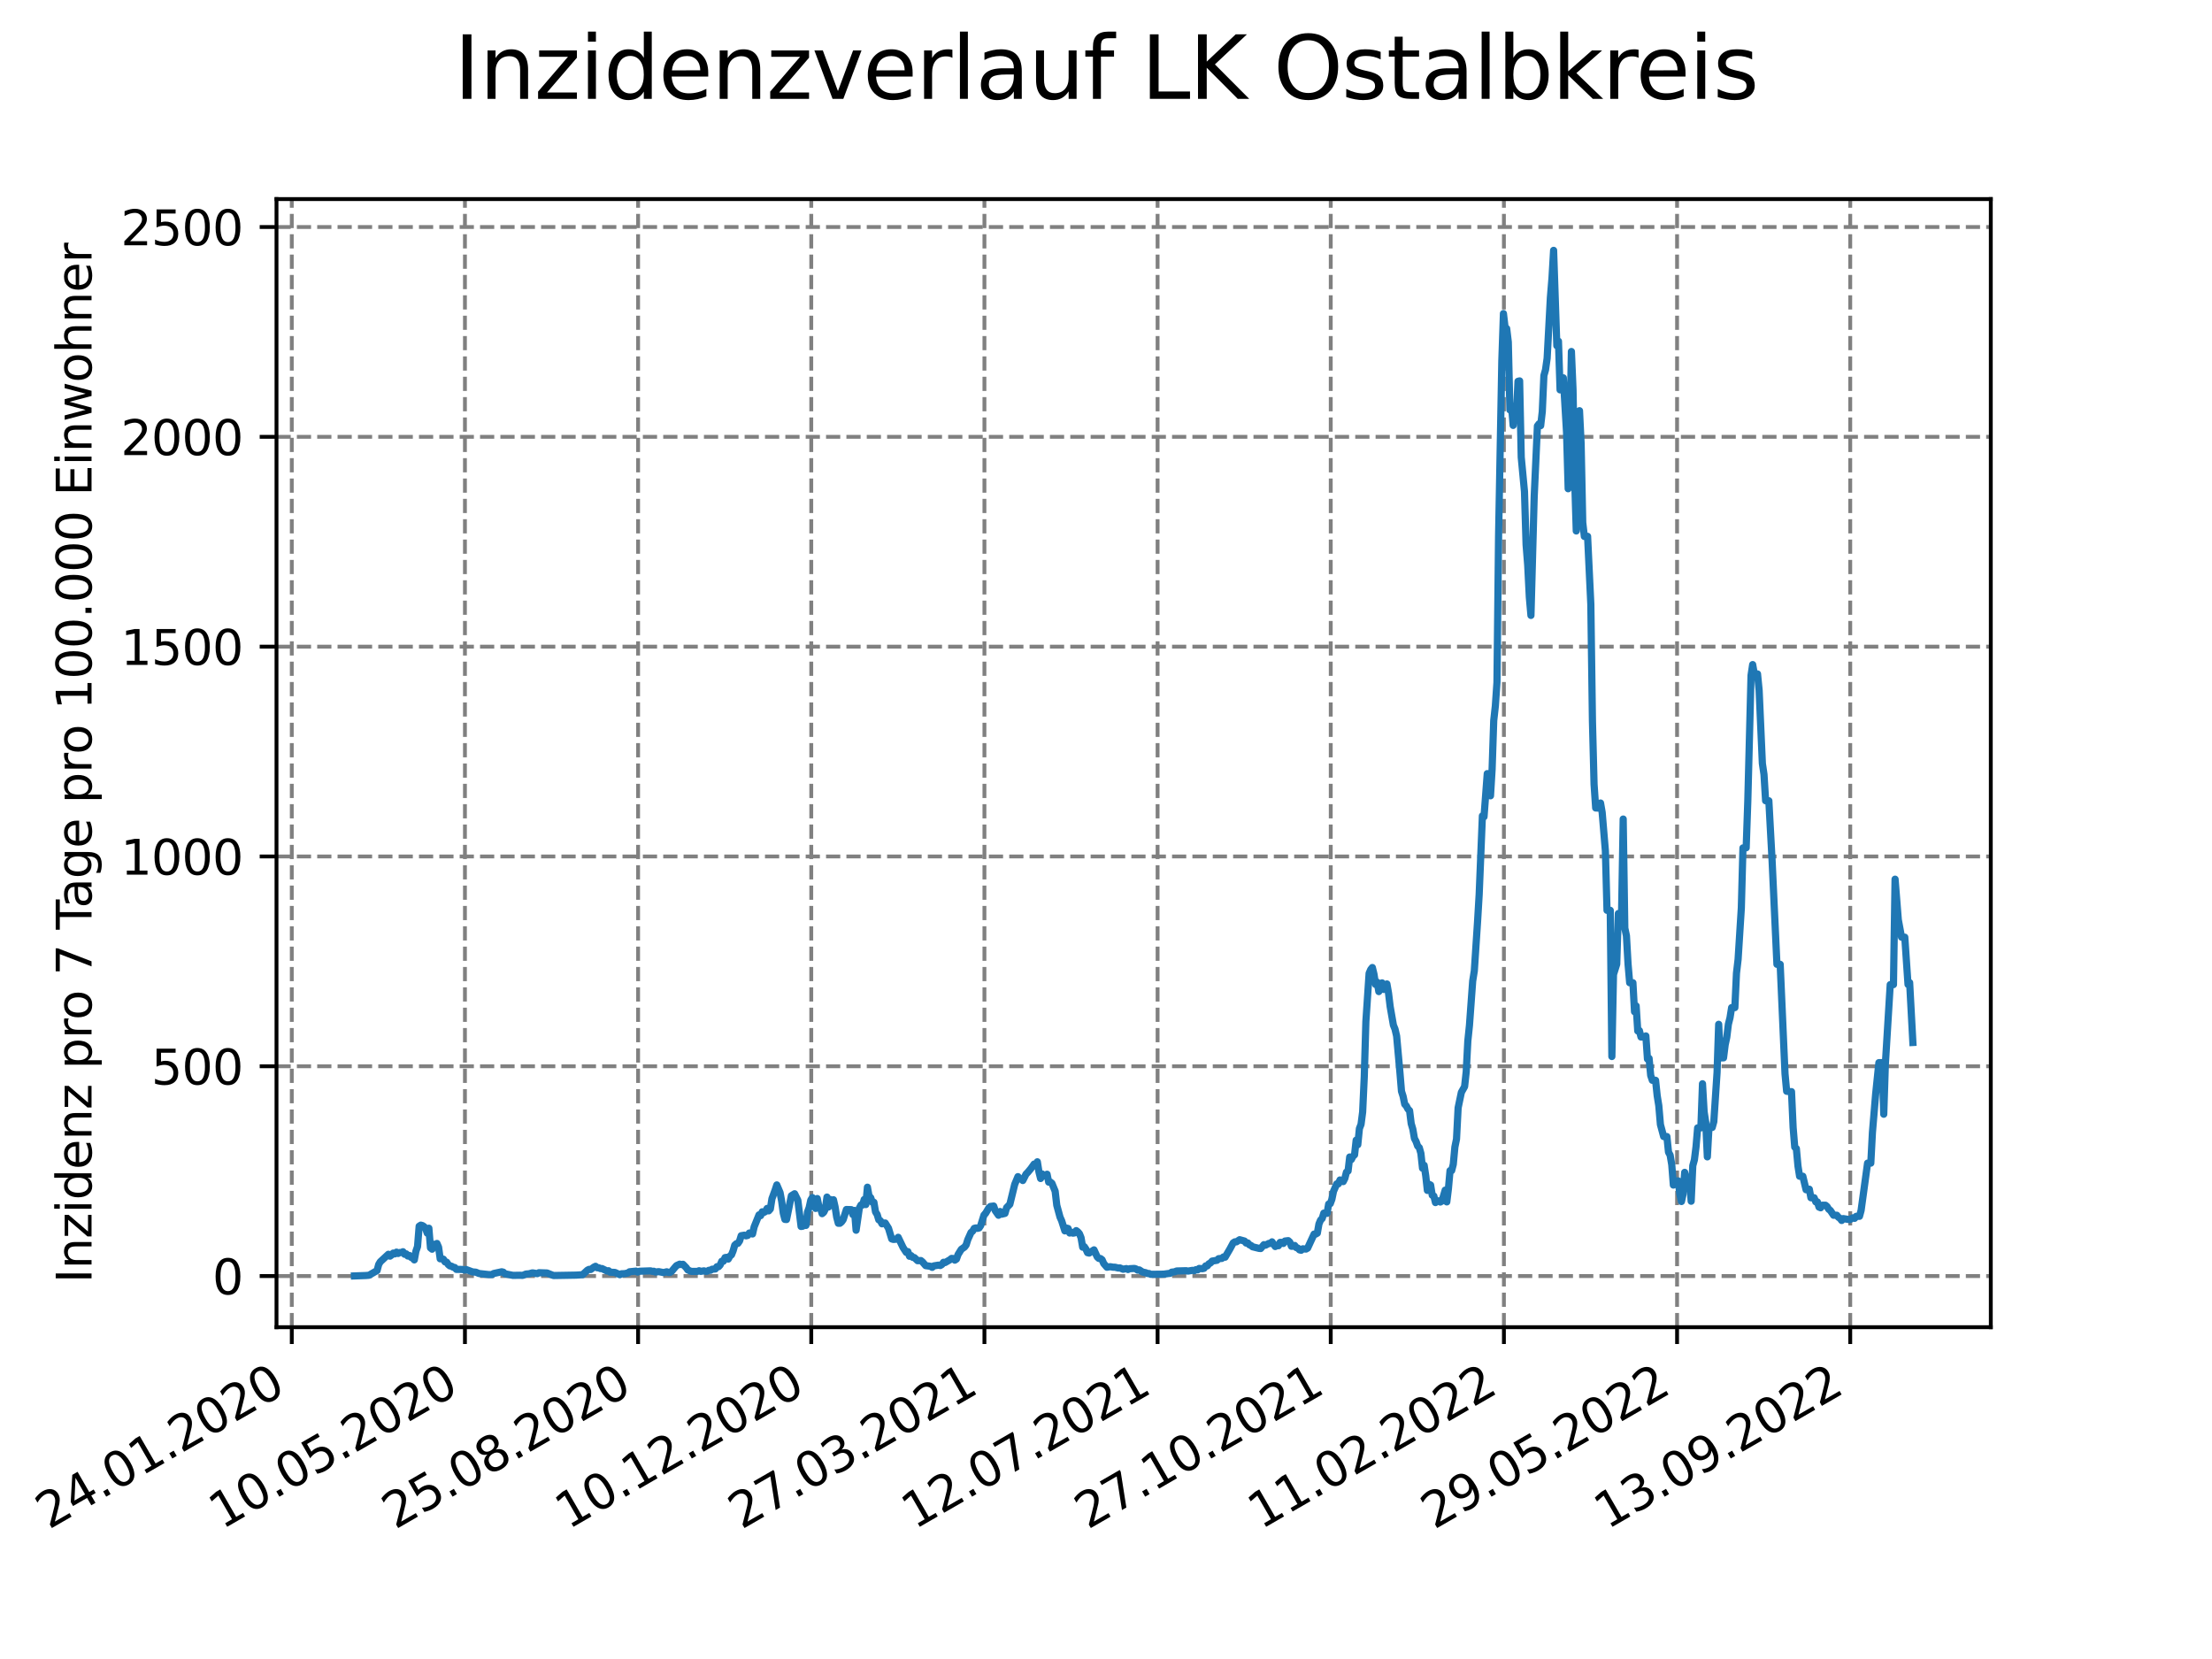 <?xml version="1.0" encoding="utf-8" standalone="no"?>
<!DOCTYPE svg PUBLIC "-//W3C//DTD SVG 1.1//EN"
  "http://www.w3.org/Graphics/SVG/1.1/DTD/svg11.dtd">
<svg xmlns:xlink="http://www.w3.org/1999/xlink" width="460.8pt" height="345.6pt" viewBox="0 0 460.8 345.6" xmlns="http://www.w3.org/2000/svg" version="1.1">
 <defs>
  <style type="text/css">*{stroke-linejoin: round; stroke-linecap: butt}</style>
 </defs>
 <g id="figure_1">
  <g id="patch_1">
   <path d="M 0 345.6 
L 460.8 345.6 
L 460.8 0 
L 0 0 
z
" style="fill: #ffffff"/>
  </g>
  <g id="axes_1">
   <g id="patch_2">
    <path d="M 57.6 276.48 
L 414.72 276.48 
L 414.72 41.472 
L 57.6 41.472 
z
" style="fill: #ffffff"/>
   </g>
   <g id="matplotlib.axis_1">
    <g id="xtick_1">
     <g id="line2d_1">
      <path d="M 60.783 276.48 
L 60.783 41.472 
" clip-path="url(#p1f003b665e)" style="fill: none; stroke-dasharray: 2.96,1.28; stroke-dashoffset: 0; stroke: #808080; stroke-width: 0.8"/>
     </g>
     <g id="line2d_2">
      <defs>
       <path id="ma55dc10234" d="M 0 0 
L 0 3.5 
" style="stroke: #000000; stroke-width: 0.8"/>
      </defs>
      <g>
       <use xlink:href="#ma55dc10234" x="60.783" y="276.48" style="stroke: #000000; stroke-width: 0.8"/>
      </g>
     </g>
     <g id="text_1">
      <!-- 24.01.2020 -->
      <g transform="translate(10.158 318.689) rotate(-30) scale(0.1 -0.1)">
       <defs>
        <path id="DejaVuSans-32" d="M 1228 531 
L 3431 531 
L 3431 0 
L 469 0 
L 469 531 
Q 828 903 1448 1529 
Q 2069 2156 2228 2338 
Q 2531 2678 2651 2914 
Q 2772 3150 2772 3378 
Q 2772 3750 2511 3984 
Q 2250 4219 1831 4219 
Q 1534 4219 1204 4116 
Q 875 4013 500 3803 
L 500 4441 
Q 881 4594 1212 4672 
Q 1544 4750 1819 4750 
Q 2544 4750 2975 4387 
Q 3406 4025 3406 3419 
Q 3406 3131 3298 2873 
Q 3191 2616 2906 2266 
Q 2828 2175 2409 1742 
Q 1991 1309 1228 531 
z
" transform="scale(0.016)"/>
        <path id="DejaVuSans-34" d="M 2419 4116 
L 825 1625 
L 2419 1625 
L 2419 4116 
z
M 2253 4666 
L 3047 4666 
L 3047 1625 
L 3713 1625 
L 3713 1100 
L 3047 1100 
L 3047 0 
L 2419 0 
L 2419 1100 
L 313 1100 
L 313 1709 
L 2253 4666 
z
" transform="scale(0.016)"/>
        <path id="DejaVuSans-2e" d="M 684 794 
L 1344 794 
L 1344 0 
L 684 0 
L 684 794 
z
" transform="scale(0.016)"/>
        <path id="DejaVuSans-30" d="M 2034 4250 
Q 1547 4250 1301 3770 
Q 1056 3291 1056 2328 
Q 1056 1369 1301 889 
Q 1547 409 2034 409 
Q 2525 409 2770 889 
Q 3016 1369 3016 2328 
Q 3016 3291 2770 3770 
Q 2525 4250 2034 4250 
z
M 2034 4750 
Q 2819 4750 3233 4129 
Q 3647 3509 3647 2328 
Q 3647 1150 3233 529 
Q 2819 -91 2034 -91 
Q 1250 -91 836 529 
Q 422 1150 422 2328 
Q 422 3509 836 4129 
Q 1250 4750 2034 4750 
z
" transform="scale(0.016)"/>
        <path id="DejaVuSans-31" d="M 794 531 
L 1825 531 
L 1825 4091 
L 703 3866 
L 703 4441 
L 1819 4666 
L 2450 4666 
L 2450 531 
L 3481 531 
L 3481 0 
L 794 0 
L 794 531 
z
" transform="scale(0.016)"/>
       </defs>
       <use xlink:href="#DejaVuSans-32"/>
       <use xlink:href="#DejaVuSans-34" x="63.623"/>
       <use xlink:href="#DejaVuSans-2e" x="127.246"/>
       <use xlink:href="#DejaVuSans-30" x="159.033"/>
       <use xlink:href="#DejaVuSans-31" x="222.656"/>
       <use xlink:href="#DejaVuSans-2e" x="286.279"/>
       <use xlink:href="#DejaVuSans-32" x="318.066"/>
       <use xlink:href="#DejaVuSans-30" x="381.689"/>
       <use xlink:href="#DejaVuSans-32" x="445.312"/>
       <use xlink:href="#DejaVuSans-30" x="508.936"/>
      </g>
     </g>
    </g>
    <g id="xtick_2">
     <g id="line2d_3">
      <path d="M 96.856 276.48 
L 96.856 41.472 
" clip-path="url(#p1f003b665e)" style="fill: none; stroke-dasharray: 2.96,1.28; stroke-dashoffset: 0; stroke: #808080; stroke-width: 0.8"/>
     </g>
     <g id="line2d_4">
      <g>
       <use xlink:href="#ma55dc10234" x="96.856" y="276.48" style="stroke: #000000; stroke-width: 0.8"/>
      </g>
     </g>
     <g id="text_2">
      <!-- 10.05.2020 -->
      <g transform="translate(46.231 318.689) rotate(-30) scale(0.1 -0.1)">
       <defs>
        <path id="DejaVuSans-35" d="M 691 4666 
L 3169 4666 
L 3169 4134 
L 1269 4134 
L 1269 2991 
Q 1406 3038 1543 3061 
Q 1681 3084 1819 3084 
Q 2600 3084 3056 2656 
Q 3513 2228 3513 1497 
Q 3513 744 3044 326 
Q 2575 -91 1722 -91 
Q 1428 -91 1123 -41 
Q 819 9 494 109 
L 494 744 
Q 775 591 1075 516 
Q 1375 441 1709 441 
Q 2250 441 2565 725 
Q 2881 1009 2881 1497 
Q 2881 1984 2565 2268 
Q 2250 2553 1709 2553 
Q 1456 2553 1204 2497 
Q 953 2441 691 2322 
L 691 4666 
z
" transform="scale(0.016)"/>
       </defs>
       <use xlink:href="#DejaVuSans-31"/>
       <use xlink:href="#DejaVuSans-30" x="63.623"/>
       <use xlink:href="#DejaVuSans-2e" x="127.246"/>
       <use xlink:href="#DejaVuSans-30" x="159.033"/>
       <use xlink:href="#DejaVuSans-35" x="222.656"/>
       <use xlink:href="#DejaVuSans-2e" x="286.279"/>
       <use xlink:href="#DejaVuSans-32" x="318.066"/>
       <use xlink:href="#DejaVuSans-30" x="381.689"/>
       <use xlink:href="#DejaVuSans-32" x="445.312"/>
       <use xlink:href="#DejaVuSans-30" x="508.936"/>
      </g>
     </g>
    </g>
    <g id="xtick_3">
     <g id="line2d_5">
      <path d="M 132.929 276.48 
L 132.929 41.472 
" clip-path="url(#p1f003b665e)" style="fill: none; stroke-dasharray: 2.96,1.28; stroke-dashoffset: 0; stroke: #808080; stroke-width: 0.8"/>
     </g>
     <g id="line2d_6">
      <g>
       <use xlink:href="#ma55dc10234" x="132.929" y="276.48" style="stroke: #000000; stroke-width: 0.8"/>
      </g>
     </g>
     <g id="text_3">
      <!-- 25.08.2020 -->
      <g transform="translate(82.303 318.689) rotate(-30) scale(0.1 -0.1)">
       <defs>
        <path id="DejaVuSans-38" d="M 2034 2216 
Q 1584 2216 1326 1975 
Q 1069 1734 1069 1313 
Q 1069 891 1326 650 
Q 1584 409 2034 409 
Q 2484 409 2743 651 
Q 3003 894 3003 1313 
Q 3003 1734 2745 1975 
Q 2488 2216 2034 2216 
z
M 1403 2484 
Q 997 2584 770 2862 
Q 544 3141 544 3541 
Q 544 4100 942 4425 
Q 1341 4750 2034 4750 
Q 2731 4750 3128 4425 
Q 3525 4100 3525 3541 
Q 3525 3141 3298 2862 
Q 3072 2584 2669 2484 
Q 3125 2378 3379 2068 
Q 3634 1759 3634 1313 
Q 3634 634 3220 271 
Q 2806 -91 2034 -91 
Q 1263 -91 848 271 
Q 434 634 434 1313 
Q 434 1759 690 2068 
Q 947 2378 1403 2484 
z
M 1172 3481 
Q 1172 3119 1398 2916 
Q 1625 2713 2034 2713 
Q 2441 2713 2670 2916 
Q 2900 3119 2900 3481 
Q 2900 3844 2670 4047 
Q 2441 4250 2034 4250 
Q 1625 4250 1398 4047 
Q 1172 3844 1172 3481 
z
" transform="scale(0.016)"/>
       </defs>
       <use xlink:href="#DejaVuSans-32"/>
       <use xlink:href="#DejaVuSans-35" x="63.623"/>
       <use xlink:href="#DejaVuSans-2e" x="127.246"/>
       <use xlink:href="#DejaVuSans-30" x="159.033"/>
       <use xlink:href="#DejaVuSans-38" x="222.656"/>
       <use xlink:href="#DejaVuSans-2e" x="286.279"/>
       <use xlink:href="#DejaVuSans-32" x="318.066"/>
       <use xlink:href="#DejaVuSans-30" x="381.689"/>
       <use xlink:href="#DejaVuSans-32" x="445.312"/>
       <use xlink:href="#DejaVuSans-30" x="508.936"/>
      </g>
     </g>
    </g>
    <g id="xtick_4">
     <g id="line2d_7">
      <path d="M 169.001 276.48 
L 169.001 41.472 
" clip-path="url(#p1f003b665e)" style="fill: none; stroke-dasharray: 2.96,1.28; stroke-dashoffset: 0; stroke: #808080; stroke-width: 0.8"/>
     </g>
     <g id="line2d_8">
      <g>
       <use xlink:href="#ma55dc10234" x="169.001" y="276.48" style="stroke: #000000; stroke-width: 0.8"/>
      </g>
     </g>
     <g id="text_4">
      <!-- 10.12.2020 -->
      <g transform="translate(118.376 318.689) rotate(-30) scale(0.1 -0.1)">
       <use xlink:href="#DejaVuSans-31"/>
       <use xlink:href="#DejaVuSans-30" x="63.623"/>
       <use xlink:href="#DejaVuSans-2e" x="127.246"/>
       <use xlink:href="#DejaVuSans-31" x="159.033"/>
       <use xlink:href="#DejaVuSans-32" x="222.656"/>
       <use xlink:href="#DejaVuSans-2e" x="286.279"/>
       <use xlink:href="#DejaVuSans-32" x="318.066"/>
       <use xlink:href="#DejaVuSans-30" x="381.689"/>
       <use xlink:href="#DejaVuSans-32" x="445.312"/>
       <use xlink:href="#DejaVuSans-30" x="508.936"/>
      </g>
     </g>
    </g>
    <g id="xtick_5">
     <g id="line2d_9">
      <path d="M 205.074 276.48 
L 205.074 41.472 
" clip-path="url(#p1f003b665e)" style="fill: none; stroke-dasharray: 2.96,1.28; stroke-dashoffset: 0; stroke: #808080; stroke-width: 0.8"/>
     </g>
     <g id="line2d_10">
      <g>
       <use xlink:href="#ma55dc10234" x="205.074" y="276.48" style="stroke: #000000; stroke-width: 0.8"/>
      </g>
     </g>
     <g id="text_5">
      <!-- 27.03.2021 -->
      <g transform="translate(154.449 318.689) rotate(-30) scale(0.1 -0.1)">
       <defs>
        <path id="DejaVuSans-37" d="M 525 4666 
L 3525 4666 
L 3525 4397 
L 1831 0 
L 1172 0 
L 2766 4134 
L 525 4134 
L 525 4666 
z
" transform="scale(0.016)"/>
        <path id="DejaVuSans-33" d="M 2597 2516 
Q 3050 2419 3304 2112 
Q 3559 1806 3559 1356 
Q 3559 666 3084 287 
Q 2609 -91 1734 -91 
Q 1441 -91 1130 -33 
Q 819 25 488 141 
L 488 750 
Q 750 597 1062 519 
Q 1375 441 1716 441 
Q 2309 441 2620 675 
Q 2931 909 2931 1356 
Q 2931 1769 2642 2001 
Q 2353 2234 1838 2234 
L 1294 2234 
L 1294 2753 
L 1863 2753 
Q 2328 2753 2575 2939 
Q 2822 3125 2822 3475 
Q 2822 3834 2567 4026 
Q 2313 4219 1838 4219 
Q 1578 4219 1281 4162 
Q 984 4106 628 3988 
L 628 4550 
Q 988 4650 1302 4700 
Q 1616 4750 1894 4750 
Q 2613 4750 3031 4423 
Q 3450 4097 3450 3541 
Q 3450 3153 3228 2886 
Q 3006 2619 2597 2516 
z
" transform="scale(0.016)"/>
       </defs>
       <use xlink:href="#DejaVuSans-32"/>
       <use xlink:href="#DejaVuSans-37" x="63.623"/>
       <use xlink:href="#DejaVuSans-2e" x="127.246"/>
       <use xlink:href="#DejaVuSans-30" x="159.033"/>
       <use xlink:href="#DejaVuSans-33" x="222.656"/>
       <use xlink:href="#DejaVuSans-2e" x="286.279"/>
       <use xlink:href="#DejaVuSans-32" x="318.066"/>
       <use xlink:href="#DejaVuSans-30" x="381.689"/>
       <use xlink:href="#DejaVuSans-32" x="445.312"/>
       <use xlink:href="#DejaVuSans-31" x="508.936"/>
      </g>
     </g>
    </g>
    <g id="xtick_6">
     <g id="line2d_11">
      <path d="M 241.147 276.48 
L 241.147 41.472 
" clip-path="url(#p1f003b665e)" style="fill: none; stroke-dasharray: 2.96,1.28; stroke-dashoffset: 0; stroke: #808080; stroke-width: 0.8"/>
     </g>
     <g id="line2d_12">
      <g>
       <use xlink:href="#ma55dc10234" x="241.147" y="276.48" style="stroke: #000000; stroke-width: 0.8"/>
      </g>
     </g>
     <g id="text_6">
      <!-- 12.07.2021 -->
      <g transform="translate(190.521 318.689) rotate(-30) scale(0.1 -0.1)">
       <use xlink:href="#DejaVuSans-31"/>
       <use xlink:href="#DejaVuSans-32" x="63.623"/>
       <use xlink:href="#DejaVuSans-2e" x="127.246"/>
       <use xlink:href="#DejaVuSans-30" x="159.033"/>
       <use xlink:href="#DejaVuSans-37" x="222.656"/>
       <use xlink:href="#DejaVuSans-2e" x="286.279"/>
       <use xlink:href="#DejaVuSans-32" x="318.066"/>
       <use xlink:href="#DejaVuSans-30" x="381.689"/>
       <use xlink:href="#DejaVuSans-32" x="445.312"/>
       <use xlink:href="#DejaVuSans-31" x="508.936"/>
      </g>
     </g>
    </g>
    <g id="xtick_7">
     <g id="line2d_13">
      <path d="M 277.219 276.48 
L 277.219 41.472 
" clip-path="url(#p1f003b665e)" style="fill: none; stroke-dasharray: 2.96,1.28; stroke-dashoffset: 0; stroke: #808080; stroke-width: 0.8"/>
     </g>
     <g id="line2d_14">
      <g>
       <use xlink:href="#ma55dc10234" x="277.219" y="276.48" style="stroke: #000000; stroke-width: 0.8"/>
      </g>
     </g>
     <g id="text_7">
      <!-- 27.10.2021 -->
      <g transform="translate(226.594 318.689) rotate(-30) scale(0.1 -0.1)">
       <use xlink:href="#DejaVuSans-32"/>
       <use xlink:href="#DejaVuSans-37" x="63.623"/>
       <use xlink:href="#DejaVuSans-2e" x="127.246"/>
       <use xlink:href="#DejaVuSans-31" x="159.033"/>
       <use xlink:href="#DejaVuSans-30" x="222.656"/>
       <use xlink:href="#DejaVuSans-2e" x="286.279"/>
       <use xlink:href="#DejaVuSans-32" x="318.066"/>
       <use xlink:href="#DejaVuSans-30" x="381.689"/>
       <use xlink:href="#DejaVuSans-32" x="445.312"/>
       <use xlink:href="#DejaVuSans-31" x="508.936"/>
      </g>
     </g>
    </g>
    <g id="xtick_8">
     <g id="line2d_15">
      <path d="M 313.292 276.48 
L 313.292 41.472 
" clip-path="url(#p1f003b665e)" style="fill: none; stroke-dasharray: 2.96,1.28; stroke-dashoffset: 0; stroke: #808080; stroke-width: 0.8"/>
     </g>
     <g id="line2d_16">
      <g>
       <use xlink:href="#ma55dc10234" x="313.292" y="276.48" style="stroke: #000000; stroke-width: 0.8"/>
      </g>
     </g>
     <g id="text_8">
      <!-- 11.02.2022 -->
      <g transform="translate(262.667 318.689) rotate(-30) scale(0.1 -0.1)">
       <use xlink:href="#DejaVuSans-31"/>
       <use xlink:href="#DejaVuSans-31" x="63.623"/>
       <use xlink:href="#DejaVuSans-2e" x="127.246"/>
       <use xlink:href="#DejaVuSans-30" x="159.033"/>
       <use xlink:href="#DejaVuSans-32" x="222.656"/>
       <use xlink:href="#DejaVuSans-2e" x="286.279"/>
       <use xlink:href="#DejaVuSans-32" x="318.066"/>
       <use xlink:href="#DejaVuSans-30" x="381.689"/>
       <use xlink:href="#DejaVuSans-32" x="445.312"/>
       <use xlink:href="#DejaVuSans-32" x="508.936"/>
      </g>
     </g>
    </g>
    <g id="xtick_9">
     <g id="line2d_17">
      <path d="M 349.365 276.48 
L 349.365 41.472 
" clip-path="url(#p1f003b665e)" style="fill: none; stroke-dasharray: 2.96,1.28; stroke-dashoffset: 0; stroke: #808080; stroke-width: 0.8"/>
     </g>
     <g id="line2d_18">
      <g>
       <use xlink:href="#ma55dc10234" x="349.365" y="276.48" style="stroke: #000000; stroke-width: 0.8"/>
      </g>
     </g>
     <g id="text_9">
      <!-- 29.05.2022 -->
      <g transform="translate(298.74 318.689) rotate(-30) scale(0.1 -0.1)">
       <defs>
        <path id="DejaVuSans-39" d="M 703 97 
L 703 672 
Q 941 559 1184 500 
Q 1428 441 1663 441 
Q 2288 441 2617 861 
Q 2947 1281 2994 2138 
Q 2813 1869 2534 1725 
Q 2256 1581 1919 1581 
Q 1219 1581 811 2004 
Q 403 2428 403 3163 
Q 403 3881 828 4315 
Q 1253 4750 1959 4750 
Q 2769 4750 3195 4129 
Q 3622 3509 3622 2328 
Q 3622 1225 3098 567 
Q 2575 -91 1691 -91 
Q 1453 -91 1209 -44 
Q 966 3 703 97 
z
M 1959 2075 
Q 2384 2075 2632 2365 
Q 2881 2656 2881 3163 
Q 2881 3666 2632 3958 
Q 2384 4250 1959 4250 
Q 1534 4250 1286 3958 
Q 1038 3666 1038 3163 
Q 1038 2656 1286 2365 
Q 1534 2075 1959 2075 
z
" transform="scale(0.016)"/>
       </defs>
       <use xlink:href="#DejaVuSans-32"/>
       <use xlink:href="#DejaVuSans-39" x="63.623"/>
       <use xlink:href="#DejaVuSans-2e" x="127.246"/>
       <use xlink:href="#DejaVuSans-30" x="159.033"/>
       <use xlink:href="#DejaVuSans-35" x="222.656"/>
       <use xlink:href="#DejaVuSans-2e" x="286.279"/>
       <use xlink:href="#DejaVuSans-32" x="318.066"/>
       <use xlink:href="#DejaVuSans-30" x="381.689"/>
       <use xlink:href="#DejaVuSans-32" x="445.312"/>
       <use xlink:href="#DejaVuSans-32" x="508.936"/>
      </g>
     </g>
    </g>
    <g id="xtick_10">
     <g id="line2d_19">
      <path d="M 385.438 276.48 
L 385.438 41.472 
" clip-path="url(#p1f003b665e)" style="fill: none; stroke-dasharray: 2.96,1.28; stroke-dashoffset: 0; stroke: #808080; stroke-width: 0.8"/>
     </g>
     <g id="line2d_20">
      <g>
       <use xlink:href="#ma55dc10234" x="385.438" y="276.48" style="stroke: #000000; stroke-width: 0.8"/>
      </g>
     </g>
     <g id="text_10">
      <!-- 13.09.2022 -->
      <g transform="translate(334.812 318.689) rotate(-30) scale(0.1 -0.1)">
       <use xlink:href="#DejaVuSans-31"/>
       <use xlink:href="#DejaVuSans-33" x="63.623"/>
       <use xlink:href="#DejaVuSans-2e" x="127.246"/>
       <use xlink:href="#DejaVuSans-30" x="159.033"/>
       <use xlink:href="#DejaVuSans-39" x="222.656"/>
       <use xlink:href="#DejaVuSans-2e" x="286.279"/>
       <use xlink:href="#DejaVuSans-32" x="318.066"/>
       <use xlink:href="#DejaVuSans-30" x="381.689"/>
       <use xlink:href="#DejaVuSans-32" x="445.312"/>
       <use xlink:href="#DejaVuSans-32" x="508.936"/>
      </g>
     </g>
    </g>
   </g>
   <g id="matplotlib.axis_2">
    <g id="ytick_1">
     <g id="line2d_21">
      <path d="M 57.6 265.826 
L 414.72 265.826 
" clip-path="url(#p1f003b665e)" style="fill: none; stroke-dasharray: 2.96,1.28; stroke-dashoffset: 0; stroke: #808080; stroke-width: 0.8"/>
     </g>
     <g id="line2d_22">
      <defs>
       <path id="m9165adcf05" d="M 0 0 
L -3.5 0 
" style="stroke: #000000; stroke-width: 0.8"/>
      </defs>
      <g>
       <use xlink:href="#m9165adcf05" x="57.6" y="265.826" style="stroke: #000000; stroke-width: 0.8"/>
      </g>
     </g>
     <g id="text_11">
      <!-- 0 -->
      <g transform="translate(44.237 269.625) scale(0.1 -0.1)">
       <use xlink:href="#DejaVuSans-30"/>
      </g>
     </g>
    </g>
    <g id="ytick_2">
     <g id="line2d_23">
      <path d="M 57.6 222.119 
L 414.72 222.119 
" clip-path="url(#p1f003b665e)" style="fill: none; stroke-dasharray: 2.96,1.28; stroke-dashoffset: 0; stroke: #808080; stroke-width: 0.8"/>
     </g>
     <g id="line2d_24">
      <g>
       <use xlink:href="#m9165adcf05" x="57.6" y="222.119" style="stroke: #000000; stroke-width: 0.8"/>
      </g>
     </g>
     <g id="text_12">
      <!-- 500 -->
      <g transform="translate(31.512 225.918) scale(0.1 -0.1)">
       <use xlink:href="#DejaVuSans-35"/>
       <use xlink:href="#DejaVuSans-30" x="63.623"/>
       <use xlink:href="#DejaVuSans-30" x="127.246"/>
      </g>
     </g>
    </g>
    <g id="ytick_3">
     <g id="line2d_25">
      <path d="M 57.6 178.413 
L 414.72 178.413 
" clip-path="url(#p1f003b665e)" style="fill: none; stroke-dasharray: 2.96,1.28; stroke-dashoffset: 0; stroke: #808080; stroke-width: 0.8"/>
     </g>
     <g id="line2d_26">
      <g>
       <use xlink:href="#m9165adcf05" x="57.6" y="178.413" style="stroke: #000000; stroke-width: 0.8"/>
      </g>
     </g>
     <g id="text_13">
      <!-- 1000 -->
      <g transform="translate(25.15 182.212) scale(0.1 -0.1)">
       <use xlink:href="#DejaVuSans-31"/>
       <use xlink:href="#DejaVuSans-30" x="63.623"/>
       <use xlink:href="#DejaVuSans-30" x="127.246"/>
       <use xlink:href="#DejaVuSans-30" x="190.869"/>
      </g>
     </g>
    </g>
    <g id="ytick_4">
     <g id="line2d_27">
      <path d="M 57.6 134.706 
L 414.72 134.706 
" clip-path="url(#p1f003b665e)" style="fill: none; stroke-dasharray: 2.96,1.28; stroke-dashoffset: 0; stroke: #808080; stroke-width: 0.8"/>
     </g>
     <g id="line2d_28">
      <g>
       <use xlink:href="#m9165adcf05" x="57.6" y="134.706" style="stroke: #000000; stroke-width: 0.8"/>
      </g>
     </g>
     <g id="text_14">
      <!-- 1500 -->
      <g transform="translate(25.15 138.505) scale(0.1 -0.1)">
       <use xlink:href="#DejaVuSans-31"/>
       <use xlink:href="#DejaVuSans-35" x="63.623"/>
       <use xlink:href="#DejaVuSans-30" x="127.246"/>
       <use xlink:href="#DejaVuSans-30" x="190.869"/>
      </g>
     </g>
    </g>
    <g id="ytick_5">
     <g id="line2d_29">
      <path d="M 57.6 91 
L 414.72 91 
" clip-path="url(#p1f003b665e)" style="fill: none; stroke-dasharray: 2.96,1.28; stroke-dashoffset: 0; stroke: #808080; stroke-width: 0.8"/>
     </g>
     <g id="line2d_30">
      <g>
       <use xlink:href="#m9165adcf05" x="57.6" y="91" style="stroke: #000000; stroke-width: 0.8"/>
      </g>
     </g>
     <g id="text_15">
      <!-- 2000 -->
      <g transform="translate(25.15 94.799) scale(0.1 -0.1)">
       <use xlink:href="#DejaVuSans-32"/>
       <use xlink:href="#DejaVuSans-30" x="63.623"/>
       <use xlink:href="#DejaVuSans-30" x="127.246"/>
       <use xlink:href="#DejaVuSans-30" x="190.869"/>
      </g>
     </g>
    </g>
    <g id="ytick_6">
     <g id="line2d_31">
      <path d="M 57.6 47.293 
L 414.72 47.293 
" clip-path="url(#p1f003b665e)" style="fill: none; stroke-dasharray: 2.96,1.28; stroke-dashoffset: 0; stroke: #808080; stroke-width: 0.8"/>
     </g>
     <g id="line2d_32">
      <g>
       <use xlink:href="#m9165adcf05" x="57.6" y="47.293" style="stroke: #000000; stroke-width: 0.8"/>
      </g>
     </g>
     <g id="text_16">
      <!-- 2500 -->
      <g transform="translate(25.15 51.092) scale(0.1 -0.1)">
       <use xlink:href="#DejaVuSans-32"/>
       <use xlink:href="#DejaVuSans-35" x="63.623"/>
       <use xlink:href="#DejaVuSans-30" x="127.246"/>
       <use xlink:href="#DejaVuSans-30" x="190.869"/>
      </g>
     </g>
    </g>
    <g id="text_17">
     <!-- Inzidenz pro 7 Tage pro 100.000 Einwohner -->
     <g transform="translate(19.07 267.301) rotate(-90) scale(0.1 -0.1)">
      <defs>
       <path id="DejaVuSans-49" d="M 628 4666 
L 1259 4666 
L 1259 0 
L 628 0 
L 628 4666 
z
" transform="scale(0.016)"/>
       <path id="DejaVuSans-6e" d="M 3513 2113 
L 3513 0 
L 2938 0 
L 2938 2094 
Q 2938 2591 2744 2837 
Q 2550 3084 2163 3084 
Q 1697 3084 1428 2787 
Q 1159 2491 1159 1978 
L 1159 0 
L 581 0 
L 581 3500 
L 1159 3500 
L 1159 2956 
Q 1366 3272 1645 3428 
Q 1925 3584 2291 3584 
Q 2894 3584 3203 3211 
Q 3513 2838 3513 2113 
z
" transform="scale(0.016)"/>
       <path id="DejaVuSans-7a" d="M 353 3500 
L 3084 3500 
L 3084 2975 
L 922 459 
L 3084 459 
L 3084 0 
L 275 0 
L 275 525 
L 2438 3041 
L 353 3041 
L 353 3500 
z
" transform="scale(0.016)"/>
       <path id="DejaVuSans-69" d="M 603 3500 
L 1178 3500 
L 1178 0 
L 603 0 
L 603 3500 
z
M 603 4863 
L 1178 4863 
L 1178 4134 
L 603 4134 
L 603 4863 
z
" transform="scale(0.016)"/>
       <path id="DejaVuSans-64" d="M 2906 2969 
L 2906 4863 
L 3481 4863 
L 3481 0 
L 2906 0 
L 2906 525 
Q 2725 213 2448 61 
Q 2172 -91 1784 -91 
Q 1150 -91 751 415 
Q 353 922 353 1747 
Q 353 2572 751 3078 
Q 1150 3584 1784 3584 
Q 2172 3584 2448 3432 
Q 2725 3281 2906 2969 
z
M 947 1747 
Q 947 1113 1208 752 
Q 1469 391 1925 391 
Q 2381 391 2643 752 
Q 2906 1113 2906 1747 
Q 2906 2381 2643 2742 
Q 2381 3103 1925 3103 
Q 1469 3103 1208 2742 
Q 947 2381 947 1747 
z
" transform="scale(0.016)"/>
       <path id="DejaVuSans-65" d="M 3597 1894 
L 3597 1613 
L 953 1613 
Q 991 1019 1311 708 
Q 1631 397 2203 397 
Q 2534 397 2845 478 
Q 3156 559 3463 722 
L 3463 178 
Q 3153 47 2828 -22 
Q 2503 -91 2169 -91 
Q 1331 -91 842 396 
Q 353 884 353 1716 
Q 353 2575 817 3079 
Q 1281 3584 2069 3584 
Q 2775 3584 3186 3129 
Q 3597 2675 3597 1894 
z
M 3022 2063 
Q 3016 2534 2758 2815 
Q 2500 3097 2075 3097 
Q 1594 3097 1305 2825 
Q 1016 2553 972 2059 
L 3022 2063 
z
" transform="scale(0.016)"/>
       <path id="DejaVuSans-20" transform="scale(0.016)"/>
       <path id="DejaVuSans-70" d="M 1159 525 
L 1159 -1331 
L 581 -1331 
L 581 3500 
L 1159 3500 
L 1159 2969 
Q 1341 3281 1617 3432 
Q 1894 3584 2278 3584 
Q 2916 3584 3314 3078 
Q 3713 2572 3713 1747 
Q 3713 922 3314 415 
Q 2916 -91 2278 -91 
Q 1894 -91 1617 61 
Q 1341 213 1159 525 
z
M 3116 1747 
Q 3116 2381 2855 2742 
Q 2594 3103 2138 3103 
Q 1681 3103 1420 2742 
Q 1159 2381 1159 1747 
Q 1159 1113 1420 752 
Q 1681 391 2138 391 
Q 2594 391 2855 752 
Q 3116 1113 3116 1747 
z
" transform="scale(0.016)"/>
       <path id="DejaVuSans-72" d="M 2631 2963 
Q 2534 3019 2420 3045 
Q 2306 3072 2169 3072 
Q 1681 3072 1420 2755 
Q 1159 2438 1159 1844 
L 1159 0 
L 581 0 
L 581 3500 
L 1159 3500 
L 1159 2956 
Q 1341 3275 1631 3429 
Q 1922 3584 2338 3584 
Q 2397 3584 2469 3576 
Q 2541 3569 2628 3553 
L 2631 2963 
z
" transform="scale(0.016)"/>
       <path id="DejaVuSans-6f" d="M 1959 3097 
Q 1497 3097 1228 2736 
Q 959 2375 959 1747 
Q 959 1119 1226 758 
Q 1494 397 1959 397 
Q 2419 397 2687 759 
Q 2956 1122 2956 1747 
Q 2956 2369 2687 2733 
Q 2419 3097 1959 3097 
z
M 1959 3584 
Q 2709 3584 3137 3096 
Q 3566 2609 3566 1747 
Q 3566 888 3137 398 
Q 2709 -91 1959 -91 
Q 1206 -91 779 398 
Q 353 888 353 1747 
Q 353 2609 779 3096 
Q 1206 3584 1959 3584 
z
" transform="scale(0.016)"/>
       <path id="DejaVuSans-54" d="M -19 4666 
L 3928 4666 
L 3928 4134 
L 2272 4134 
L 2272 0 
L 1638 0 
L 1638 4134 
L -19 4134 
L -19 4666 
z
" transform="scale(0.016)"/>
       <path id="DejaVuSans-61" d="M 2194 1759 
Q 1497 1759 1228 1600 
Q 959 1441 959 1056 
Q 959 750 1161 570 
Q 1363 391 1709 391 
Q 2188 391 2477 730 
Q 2766 1069 2766 1631 
L 2766 1759 
L 2194 1759 
z
M 3341 1997 
L 3341 0 
L 2766 0 
L 2766 531 
Q 2569 213 2275 61 
Q 1981 -91 1556 -91 
Q 1019 -91 701 211 
Q 384 513 384 1019 
Q 384 1609 779 1909 
Q 1175 2209 1959 2209 
L 2766 2209 
L 2766 2266 
Q 2766 2663 2505 2880 
Q 2244 3097 1772 3097 
Q 1472 3097 1187 3025 
Q 903 2953 641 2809 
L 641 3341 
Q 956 3463 1253 3523 
Q 1550 3584 1831 3584 
Q 2591 3584 2966 3190 
Q 3341 2797 3341 1997 
z
" transform="scale(0.016)"/>
       <path id="DejaVuSans-67" d="M 2906 1791 
Q 2906 2416 2648 2759 
Q 2391 3103 1925 3103 
Q 1463 3103 1205 2759 
Q 947 2416 947 1791 
Q 947 1169 1205 825 
Q 1463 481 1925 481 
Q 2391 481 2648 825 
Q 2906 1169 2906 1791 
z
M 3481 434 
Q 3481 -459 3084 -895 
Q 2688 -1331 1869 -1331 
Q 1566 -1331 1297 -1286 
Q 1028 -1241 775 -1147 
L 775 -588 
Q 1028 -725 1275 -790 
Q 1522 -856 1778 -856 
Q 2344 -856 2625 -561 
Q 2906 -266 2906 331 
L 2906 616 
Q 2728 306 2450 153 
Q 2172 0 1784 0 
Q 1141 0 747 490 
Q 353 981 353 1791 
Q 353 2603 747 3093 
Q 1141 3584 1784 3584 
Q 2172 3584 2450 3431 
Q 2728 3278 2906 2969 
L 2906 3500 
L 3481 3500 
L 3481 434 
z
" transform="scale(0.016)"/>
       <path id="DejaVuSans-45" d="M 628 4666 
L 3578 4666 
L 3578 4134 
L 1259 4134 
L 1259 2753 
L 3481 2753 
L 3481 2222 
L 1259 2222 
L 1259 531 
L 3634 531 
L 3634 0 
L 628 0 
L 628 4666 
z
" transform="scale(0.016)"/>
       <path id="DejaVuSans-77" d="M 269 3500 
L 844 3500 
L 1563 769 
L 2278 3500 
L 2956 3500 
L 3675 769 
L 4391 3500 
L 4966 3500 
L 4050 0 
L 3372 0 
L 2619 2869 
L 1863 0 
L 1184 0 
L 269 3500 
z
" transform="scale(0.016)"/>
       <path id="DejaVuSans-68" d="M 3513 2113 
L 3513 0 
L 2938 0 
L 2938 2094 
Q 2938 2591 2744 2837 
Q 2550 3084 2163 3084 
Q 1697 3084 1428 2787 
Q 1159 2491 1159 1978 
L 1159 0 
L 581 0 
L 581 4863 
L 1159 4863 
L 1159 2956 
Q 1366 3272 1645 3428 
Q 1925 3584 2291 3584 
Q 2894 3584 3203 3211 
Q 3513 2838 3513 2113 
z
" transform="scale(0.016)"/>
      </defs>
      <use xlink:href="#DejaVuSans-49"/>
      <use xlink:href="#DejaVuSans-6e" x="29.492"/>
      <use xlink:href="#DejaVuSans-7a" x="92.871"/>
      <use xlink:href="#DejaVuSans-69" x="145.361"/>
      <use xlink:href="#DejaVuSans-64" x="173.145"/>
      <use xlink:href="#DejaVuSans-65" x="236.621"/>
      <use xlink:href="#DejaVuSans-6e" x="298.145"/>
      <use xlink:href="#DejaVuSans-7a" x="361.523"/>
      <use xlink:href="#DejaVuSans-20" x="414.014"/>
      <use xlink:href="#DejaVuSans-70" x="445.801"/>
      <use xlink:href="#DejaVuSans-72" x="509.277"/>
      <use xlink:href="#DejaVuSans-6f" x="548.141"/>
      <use xlink:href="#DejaVuSans-20" x="609.322"/>
      <use xlink:href="#DejaVuSans-37" x="641.109"/>
      <use xlink:href="#DejaVuSans-20" x="704.732"/>
      <use xlink:href="#DejaVuSans-54" x="736.52"/>
      <use xlink:href="#DejaVuSans-61" x="781.104"/>
      <use xlink:href="#DejaVuSans-67" x="842.383"/>
      <use xlink:href="#DejaVuSans-65" x="905.859"/>
      <use xlink:href="#DejaVuSans-20" x="967.383"/>
      <use xlink:href="#DejaVuSans-70" x="999.17"/>
      <use xlink:href="#DejaVuSans-72" x="1062.646"/>
      <use xlink:href="#DejaVuSans-6f" x="1101.51"/>
      <use xlink:href="#DejaVuSans-20" x="1162.691"/>
      <use xlink:href="#DejaVuSans-31" x="1194.479"/>
      <use xlink:href="#DejaVuSans-30" x="1258.102"/>
      <use xlink:href="#DejaVuSans-30" x="1321.725"/>
      <use xlink:href="#DejaVuSans-2e" x="1385.348"/>
      <use xlink:href="#DejaVuSans-30" x="1417.135"/>
      <use xlink:href="#DejaVuSans-30" x="1480.758"/>
      <use xlink:href="#DejaVuSans-30" x="1544.381"/>
      <use xlink:href="#DejaVuSans-20" x="1608.004"/>
      <use xlink:href="#DejaVuSans-45" x="1639.791"/>
      <use xlink:href="#DejaVuSans-69" x="1702.975"/>
      <use xlink:href="#DejaVuSans-6e" x="1730.758"/>
      <use xlink:href="#DejaVuSans-77" x="1794.137"/>
      <use xlink:href="#DejaVuSans-6f" x="1875.924"/>
      <use xlink:href="#DejaVuSans-68" x="1937.105"/>
      <use xlink:href="#DejaVuSans-6e" x="2000.484"/>
      <use xlink:href="#DejaVuSans-65" x="2063.863"/>
      <use xlink:href="#DejaVuSans-72" x="2125.387"/>
     </g>
    </g>
   </g>
   <g id="line2d_33">
    <path d="M 73.833 265.798 
L 76.193 265.714 
L 76.867 265.659 
L 78.553 264.684 
L 78.89 263.404 
L 79.227 262.847 
L 80.912 261.288 
L 81.25 261.678 
L 81.587 261.428 
L 81.924 261.038 
L 82.261 261.205 
L 82.598 260.843 
L 82.935 261.121 
L 83.272 260.926 
L 83.609 260.926 
L 83.947 260.759 
L 84.284 261.288 
L 84.621 261.205 
L 84.958 261.65 
L 85.295 261.539 
L 85.632 261.929 
L 85.969 262.068 
L 86.306 262.457 
L 86.644 260.648 
L 86.981 259.674 
L 87.318 255.443 
L 87.655 255.22 
L 87.992 255.304 
L 88.329 255.526 
L 88.666 255.916 
L 89.004 256.89 
L 89.341 255.86 
L 89.678 259.952 
L 90.015 260.231 
L 90.352 259.201 
L 90.689 259.284 
L 91.026 259.034 
L 91.363 259.813 
L 91.701 262.235 
L 92.038 262.207 
L 92.375 262.318 
L 92.712 262.875 
L 93.049 262.931 
L 93.386 263.432 
L 93.723 263.71 
L 94.06 263.766 
L 94.398 263.988 
L 94.735 264.044 
L 95.072 264.434 
L 95.746 264.434 
L 96.42 264.462 
L 96.757 264.573 
L 97.095 264.462 
L 98.443 264.963 
L 99.117 265.018 
L 99.792 265.297 
L 101.814 265.519 
L 102.489 265.519 
L 102.826 265.297 
L 104.511 264.935 
L 104.849 265.018 
L 105.186 265.352 
L 106.871 265.686 
L 108.22 265.659 
L 108.894 265.686 
L 109.568 265.408 
L 110.243 265.352 
L 110.917 265.158 
L 111.928 265.325 
L 112.265 265.13 
L 113.951 265.185 
L 115.3 265.714 
L 120.019 265.631 
L 121.368 265.547 
L 122.379 264.601 
L 122.716 264.434 
L 123.053 264.462 
L 123.728 263.961 
L 124.065 263.794 
L 124.402 264.1 
L 124.739 264.1 
L 125.076 264.267 
L 125.413 264.267 
L 126.425 264.768 
L 126.762 264.712 
L 127.099 265.018 
L 128.11 265.074 
L 129.122 265.547 
L 129.459 265.352 
L 130.133 265.325 
L 130.807 265.185 
L 131.145 264.935 
L 132.493 264.796 
L 132.83 264.991 
L 133.167 264.824 
L 135.527 264.74 
L 135.864 264.851 
L 136.201 264.824 
L 136.539 264.991 
L 137.213 264.907 
L 138.224 265.102 
L 138.898 264.935 
L 139.236 265.074 
L 139.573 265.074 
L 139.91 264.851 
L 140.584 264.044 
L 140.921 263.654 
L 141.596 263.348 
L 141.933 263.432 
L 142.27 263.376 
L 142.944 264.072 
L 143.281 264.545 
L 143.955 264.851 
L 144.63 264.851 
L 145.304 264.851 
L 145.641 264.712 
L 145.978 264.851 
L 146.652 264.74 
L 146.99 264.851 
L 147.327 264.824 
L 147.664 264.629 
L 148.001 264.629 
L 148.338 264.406 
L 149.012 264.35 
L 149.349 263.877 
L 149.687 263.877 
L 150.024 263.515 
L 150.361 262.736 
L 150.698 262.736 
L 151.035 261.984 
L 151.372 261.929 
L 151.709 262.29 
L 152.046 261.678 
L 152.384 261.4 
L 152.721 260.565 
L 153.058 259.395 
L 153.395 259.089 
L 153.732 259.006 
L 154.069 258.505 
L 154.406 257.419 
L 155.081 257.308 
L 155.418 257.447 
L 155.755 257.363 
L 156.092 256.862 
L 156.766 257.057 
L 157.103 255.582 
L 158.115 253.077 
L 158.452 253.244 
L 158.789 252.436 
L 159.126 252.576 
L 159.463 252.381 
L 159.8 251.74 
L 160.138 252.242 
L 160.475 251.852 
L 160.812 249.708 
L 161.486 247.871 
L 161.823 246.841 
L 162.497 248.428 
L 162.835 250.237 
L 163.172 252.715 
L 163.509 254.023 
L 163.846 254.051 
L 164.857 249.096 
L 165.532 248.678 
L 166.206 250.042 
L 166.88 255.498 
L 167.217 255.443 
L 167.554 254.747 
L 167.892 255.276 
L 168.229 252.464 
L 168.566 251.546 
L 168.903 249.987 
L 169.24 249.486 
L 169.914 251.74 
L 170.251 249.681 
L 170.589 251.323 
L 170.926 251.657 
L 171.263 252.826 
L 171.6 252.548 
L 171.937 251.852 
L 172.274 249.374 
L 172.611 251.434 
L 172.948 249.875 
L 173.286 250.404 
L 173.623 249.931 
L 173.96 251.406 
L 174.297 253.55 
L 174.634 254.83 
L 174.971 254.83 
L 175.308 254.552 
L 175.645 254.079 
L 176.32 251.963 
L 177.331 251.991 
L 177.668 253.021 
L 178.005 252.158 
L 178.342 256.278 
L 179.017 251.657 
L 179.354 251.017 
L 179.691 251.017 
L 180.028 249.875 
L 180.365 250.933 
L 180.702 247.315 
L 181.04 249.207 
L 181.377 249.486 
L 181.714 250.432 
L 182.051 250.46 
L 182.388 252.464 
L 182.725 252.993 
L 183.062 254.107 
L 183.399 254.301 
L 183.737 254.942 
L 184.074 254.775 
L 184.411 254.775 
L 185.085 255.86 
L 185.759 258.087 
L 186.096 258.199 
L 186.771 258.143 
L 187.108 257.753 
L 188.119 259.869 
L 188.793 260.899 
L 189.131 260.732 
L 189.468 261.706 
L 189.805 261.567 
L 190.142 261.929 
L 190.479 261.984 
L 191.153 262.624 
L 191.828 262.597 
L 192.165 262.875 
L 192.839 263.654 
L 193.85 263.794 
L 194.188 264.016 
L 194.525 263.71 
L 195.536 263.543 
L 195.873 263.627 
L 196.21 263.432 
L 196.547 262.959 
L 196.885 263.014 
L 197.896 262.43 
L 198.233 262.151 
L 198.57 262.179 
L 198.907 262.513 
L 199.244 262.29 
L 199.582 261.344 
L 200.256 260.258 
L 200.93 259.785 
L 201.267 259.34 
L 201.604 258.254 
L 202.279 256.751 
L 202.616 256.473 
L 202.953 255.888 
L 203.29 255.805 
L 203.627 255.888 
L 203.964 255.805 
L 204.301 255.304 
L 204.976 253.132 
L 205.313 252.77 
L 205.987 251.629 
L 206.324 251.323 
L 206.998 251.239 
L 207.336 252.214 
L 208.01 253.16 
L 208.347 252.381 
L 208.684 252.937 
L 209.358 252.77 
L 209.695 251.573 
L 210.37 250.878 
L 211.381 246.73 
L 212.055 245.115 
L 212.392 245.561 
L 212.73 245.589 
L 213.067 245.923 
L 213.741 244.587 
L 214.078 244.253 
L 214.752 243.445 
L 215.427 242.499 
L 215.764 242.777 
L 216.101 242.026 
L 216.438 244.169 
L 216.775 245.505 
L 217.112 244.559 
L 217.449 244.921 
L 217.787 244.976 
L 218.124 244.614 
L 218.461 246.257 
L 218.798 246.229 
L 219.135 246.507 
L 219.809 248.15 
L 220.146 251.072 
L 220.821 253.55 
L 221.158 254.301 
L 221.832 256.417 
L 222.169 255.832 
L 222.506 255.916 
L 222.843 256.862 
L 223.181 256.695 
L 223.518 256.89 
L 223.855 256.835 
L 224.192 256.361 
L 224.529 256.612 
L 224.866 257.002 
L 225.203 257.837 
L 225.54 259.813 
L 225.878 259.702 
L 226.215 260.203 
L 226.552 260.954 
L 226.889 261.038 
L 227.9 260.37 
L 228.575 261.845 
L 228.912 262.151 
L 229.249 262.179 
L 229.586 262.43 
L 229.923 263.209 
L 230.597 263.988 
L 231.272 263.877 
L 231.946 263.988 
L 232.283 263.988 
L 232.957 264.155 
L 233.294 264.128 
L 233.969 264.406 
L 234.643 264.267 
L 234.98 264.462 
L 235.317 264.295 
L 236.329 264.239 
L 236.666 264.35 
L 237.003 264.601 
L 237.34 264.545 
L 238.014 264.991 
L 238.688 265.13 
L 239.026 265.297 
L 239.363 265.297 
L 239.7 265.464 
L 242.397 265.436 
L 243.408 265.297 
L 243.745 265.269 
L 244.083 265.018 
L 244.757 264.935 
L 245.094 264.768 
L 247.117 264.712 
L 247.454 264.796 
L 248.465 264.629 
L 248.802 264.712 
L 249.139 264.49 
L 249.477 264.545 
L 249.814 264.239 
L 250.488 264.295 
L 250.825 264.211 
L 251.162 263.71 
L 251.499 263.71 
L 251.836 263.265 
L 252.174 263.098 
L 252.511 262.708 
L 253.522 262.541 
L 253.859 262.207 
L 254.533 262.151 
L 254.871 261.845 
L 255.208 261.901 
L 256.219 260.175 
L 256.893 258.922 
L 257.231 258.7 
L 257.568 258.7 
L 258.242 258.254 
L 259.253 258.533 
L 259.59 258.95 
L 259.928 258.922 
L 260.265 259.312 
L 260.602 259.451 
L 260.939 259.73 
L 262.287 260.064 
L 262.625 260.091 
L 263.299 259.284 
L 263.636 259.395 
L 264.31 259.034 
L 264.647 259.034 
L 264.984 258.7 
L 265.659 259.674 
L 265.996 259.479 
L 266.333 259.507 
L 266.67 258.811 
L 267.007 258.811 
L 267.344 259.034 
L 267.681 258.533 
L 268.356 258.449 
L 268.693 258.755 
L 269.03 259.618 
L 269.367 259.618 
L 269.704 259.451 
L 270.041 259.897 
L 270.379 260.008 
L 270.716 260.37 
L 271.053 260.453 
L 271.39 260.147 
L 272.064 260.203 
L 272.401 260.008 
L 273.75 257.085 
L 274.087 257.085 
L 274.424 256.89 
L 274.761 254.969 
L 275.098 254.162 
L 275.435 253.828 
L 275.773 252.715 
L 276.447 252.77 
L 276.784 250.822 
L 277.121 250.738 
L 277.458 249.82 
L 277.795 248.177 
L 278.47 246.619 
L 278.807 246.619 
L 279.144 245.811 
L 279.481 246.09 
L 279.818 246.145 
L 280.155 245.477 
L 280.492 244.169 
L 280.829 243.946 
L 281.167 241.024 
L 281.504 241.552 
L 281.841 240.884 
L 282.178 240.578 
L 282.515 237.516 
L 282.852 238.463 
L 283.189 235.094 
L 283.527 234.231 
L 283.864 231.643 
L 284.201 224.322 
L 284.538 212.797 
L 285.212 202.749 
L 285.549 201.969 
L 285.886 201.552 
L 286.224 202.943 
L 286.561 205.087 
L 286.898 204.614 
L 287.235 206.562 
L 287.909 204.753 
L 288.246 206.117 
L 288.583 206.005 
L 288.921 204.975 
L 289.258 206.896 
L 289.595 209.68 
L 290.269 213.549 
L 290.606 214.384 
L 290.943 215.832 
L 291.618 223.264 
L 291.955 227.328 
L 292.292 228.386 
L 292.629 230.028 
L 292.966 230.39 
L 293.303 231.03 
L 293.64 231.364 
L 293.978 234.064 
L 294.315 235.206 
L 294.652 237.154 
L 294.989 237.794 
L 295.326 238.741 
L 295.663 239.075 
L 296 240.272 
L 296.337 243.362 
L 296.675 242.749 
L 297.012 244.976 
L 297.349 247.983 
L 297.686 246.702 
L 298.023 246.869 
L 298.36 248.985 
L 298.697 249.152 
L 299.034 250.516 
L 299.372 250.154 
L 299.709 250.154 
L 300.046 250.404 
L 300.383 250.209 
L 301.057 247.927 
L 301.394 250.377 
L 301.731 247.621 
L 302.069 243.863 
L 302.406 243.863 
L 302.743 242.555 
L 303.08 238.936 
L 303.417 237.293 
L 303.754 230.78 
L 304.428 227.551 
L 305.103 226.354 
L 305.44 223.264 
L 305.777 216.834 
L 306.114 213.605 
L 306.788 204.363 
L 307.126 202.248 
L 307.8 192.032 
L 308.137 186.353 
L 308.811 169.957 
L 309.148 170.152 
L 309.823 161.161 
L 310.16 165.03 
L 310.497 165.782 
L 310.834 160.215 
L 311.171 150.11 
L 311.508 147.076 
L 311.845 142.177 
L 312.182 111.613 
L 312.857 75.203 
L 313.194 65.321 
L 313.531 68.188 
L 313.868 68.438 
L 314.205 71.25 
L 314.542 85.391 
L 314.879 84.528 
L 315.217 88.62 
L 315.554 84.75 
L 315.891 86.783 
L 316.228 79.434 
L 316.565 79.35 
L 316.902 95.245 
L 317.576 102.399 
L 317.914 113.478 
L 318.251 117.737 
L 318.588 124.389 
L 318.925 128.203 
L 319.599 103.484 
L 320.274 88.731 
L 320.611 88.286 
L 320.948 88.675 
L 321.285 85.753 
L 321.622 78.237 
L 321.959 77.04 
L 322.296 74.646 
L 322.971 62.036 
L 323.308 57.916 
L 323.645 52.154 
L 324.319 72.029 
L 324.656 71.083 
L 324.993 81.215 
L 325.33 80.937 
L 325.668 78.71 
L 326.342 90.095 
L 326.679 101.814 
L 327.016 90.763 
L 327.353 73.226 
L 327.69 81.187 
L 328.027 99.643 
L 328.365 110.61 
L 328.702 91.292 
L 329.039 85.558 
L 329.376 92.405 
L 329.713 108.857 
L 330.05 111.752 
L 330.724 111.724 
L 331.399 125.865 
L 331.736 150.249 
L 332.073 163.388 
L 332.41 168.315 
L 333.084 168.343 
L 333.422 167.285 
L 333.759 169.234 
L 334.433 177.278 
L 334.77 189.638 
L 335.444 189.638 
L 335.781 220.091 
L 336.119 202.999 
L 336.793 200.856 
L 337.13 190.306 
L 337.804 190.306 
L 338.141 170.625 
L 338.478 193.34 
L 338.816 194.927 
L 339.153 200.828 
L 339.49 204.725 
L 340.164 204.725 
L 340.501 210.765 
L 340.838 209.541 
L 341.175 214.774 
L 341.513 214.69 
L 341.85 216.027 
L 342.524 216.027 
L 342.861 215.804 
L 343.198 220.619 
L 343.535 220.48 
L 343.872 224.043 
L 344.21 225.045 
L 344.884 225.045 
L 345.221 228.247 
L 345.558 230.334 
L 345.895 234.259 
L 346.57 236.765 
L 347.244 236.765 
L 347.581 240.021 
L 347.918 240.634 
L 348.255 242.61 
L 348.592 246.869 
L 348.929 246.006 
L 349.604 246.006 
L 349.941 248.734 
L 350.278 250.293 
L 350.615 248.762 
L 350.952 244.225 
L 351.289 245.561 
L 351.964 245.561 
L 352.301 250.237 
L 352.638 242.833 
L 352.975 241.608 
L 353.312 238.908 
L 353.649 234.955 
L 354.323 234.955 
L 354.661 225.769 
L 354.998 231.615 
L 355.335 233.758 
L 355.672 240.996 
L 356.009 234.872 
L 356.683 234.872 
L 357.02 233.647 
L 357.695 223.431 
L 358.032 213.382 
L 358.369 220.369 
L 359.043 220.369 
L 359.38 217.669 
L 359.718 216.082 
L 360.055 213.354 
L 360.392 212.018 
L 360.729 209.903 
L 361.403 209.903 
L 361.74 202.721 
L 362.077 199.854 
L 362.752 189.137 
L 363.089 176.638 
L 363.763 176.61 
L 364.1 166.868 
L 364.774 140.701 
L 365.112 138.447 
L 365.449 140.367 
L 366.123 140.395 
L 366.46 143.819 
L 367.134 159.046 
L 367.471 161.328 
L 367.809 166.812 
L 368.483 166.812 
L 369.157 179.227 
L 370.168 200.884 
L 370.843 200.884 
L 371.854 223.709 
L 372.191 227.328 
L 372.866 227.412 
L 373.203 227.412 
L 373.54 234.872 
L 373.877 238.964 
L 374.214 239.27 
L 374.551 242.916 
L 374.888 245.032 
L 375.563 245.032 
L 376.237 247.843 
L 376.574 247.871 
L 376.911 247.732 
L 377.248 249.514 
L 377.922 249.514 
L 378.26 250.377 
L 378.597 250.377 
L 378.934 251.462 
L 379.271 251.601 
L 379.608 251.072 
L 380.282 251.072 
L 380.619 251.351 
L 380.957 251.908 
L 381.294 252.158 
L 381.968 253.16 
L 382.642 253.16 
L 382.979 253.578 
L 383.317 253.8 
L 383.654 254.246 
L 383.991 253.856 
L 385.339 254.079 
L 386.014 253.689 
L 386.351 253.8 
L 386.688 253.383 
L 387.362 253.383 
L 387.699 252.158 
L 389.048 242.304 
L 389.722 242.304 
L 390.059 235.929 
L 390.733 227.913 
L 391.408 221.371 
L 392.082 221.371 
L 392.419 232.116 
L 392.756 221.649 
L 393.767 205.115 
L 394.442 205.115 
L 394.779 183.152 
L 395.453 191.614 
L 396.127 195.233 
L 396.802 195.233 
L 397.476 205.087 
L 397.813 204.697 
L 398.487 217.168 
L 398.487 217.168 
" clip-path="url(#p1f003b665e)" style="fill: none; stroke: #1f77b4; stroke-width: 1.5; stroke-linecap: square"/>
   </g>
   <g id="patch_3">
    <path d="M 57.6 276.48 
L 57.6 41.472 
" style="fill: none; stroke: #000000; stroke-width: 0.8; stroke-linejoin: miter; stroke-linecap: square"/>
   </g>
   <g id="patch_4">
    <path d="M 414.72 276.48 
L 414.72 41.472 
" style="fill: none; stroke: #000000; stroke-width: 0.8; stroke-linejoin: miter; stroke-linecap: square"/>
   </g>
   <g id="patch_5">
    <path d="M 57.6 276.48 
L 414.72 276.48 
" style="fill: none; stroke: #000000; stroke-width: 0.8; stroke-linejoin: miter; stroke-linecap: square"/>
   </g>
   <g id="patch_6">
    <path d="M 57.6 41.472 
L 414.72 41.472 
" style="fill: none; stroke: #000000; stroke-width: 0.8; stroke-linejoin: miter; stroke-linecap: square"/>
   </g>
  </g>
  <g id="text_18">
   <!-- Inzidenzverlauf LK Ostalbkreis -->
   <g transform="translate(94.583 20.589) scale(0.18 -0.18)">
    <defs>
     <path id="DejaVuSans-76" d="M 191 3500 
L 800 3500 
L 1894 563 
L 2988 3500 
L 3597 3500 
L 2284 0 
L 1503 0 
L 191 3500 
z
" transform="scale(0.016)"/>
     <path id="DejaVuSans-6c" d="M 603 4863 
L 1178 4863 
L 1178 0 
L 603 0 
L 603 4863 
z
" transform="scale(0.016)"/>
     <path id="DejaVuSans-75" d="M 544 1381 
L 544 3500 
L 1119 3500 
L 1119 1403 
Q 1119 906 1312 657 
Q 1506 409 1894 409 
Q 2359 409 2629 706 
Q 2900 1003 2900 1516 
L 2900 3500 
L 3475 3500 
L 3475 0 
L 2900 0 
L 2900 538 
Q 2691 219 2414 64 
Q 2138 -91 1772 -91 
Q 1169 -91 856 284 
Q 544 659 544 1381 
z
M 1991 3584 
L 1991 3584 
z
" transform="scale(0.016)"/>
     <path id="DejaVuSans-66" d="M 2375 4863 
L 2375 4384 
L 1825 4384 
Q 1516 4384 1395 4259 
Q 1275 4134 1275 3809 
L 1275 3500 
L 2222 3500 
L 2222 3053 
L 1275 3053 
L 1275 0 
L 697 0 
L 697 3053 
L 147 3053 
L 147 3500 
L 697 3500 
L 697 3744 
Q 697 4328 969 4595 
Q 1241 4863 1831 4863 
L 2375 4863 
z
" transform="scale(0.016)"/>
     <path id="DejaVuSans-4c" d="M 628 4666 
L 1259 4666 
L 1259 531 
L 3531 531 
L 3531 0 
L 628 0 
L 628 4666 
z
" transform="scale(0.016)"/>
     <path id="DejaVuSans-4b" d="M 628 4666 
L 1259 4666 
L 1259 2694 
L 3353 4666 
L 4166 4666 
L 1850 2491 
L 4331 0 
L 3500 0 
L 1259 2247 
L 1259 0 
L 628 0 
L 628 4666 
z
" transform="scale(0.016)"/>
     <path id="DejaVuSans-4f" d="M 2522 4238 
Q 1834 4238 1429 3725 
Q 1025 3213 1025 2328 
Q 1025 1447 1429 934 
Q 1834 422 2522 422 
Q 3209 422 3611 934 
Q 4013 1447 4013 2328 
Q 4013 3213 3611 3725 
Q 3209 4238 2522 4238 
z
M 2522 4750 
Q 3503 4750 4090 4092 
Q 4678 3434 4678 2328 
Q 4678 1225 4090 567 
Q 3503 -91 2522 -91 
Q 1538 -91 948 565 
Q 359 1222 359 2328 
Q 359 3434 948 4092 
Q 1538 4750 2522 4750 
z
" transform="scale(0.016)"/>
     <path id="DejaVuSans-73" d="M 2834 3397 
L 2834 2853 
Q 2591 2978 2328 3040 
Q 2066 3103 1784 3103 
Q 1356 3103 1142 2972 
Q 928 2841 928 2578 
Q 928 2378 1081 2264 
Q 1234 2150 1697 2047 
L 1894 2003 
Q 2506 1872 2764 1633 
Q 3022 1394 3022 966 
Q 3022 478 2636 193 
Q 2250 -91 1575 -91 
Q 1294 -91 989 -36 
Q 684 19 347 128 
L 347 722 
Q 666 556 975 473 
Q 1284 391 1588 391 
Q 1994 391 2212 530 
Q 2431 669 2431 922 
Q 2431 1156 2273 1281 
Q 2116 1406 1581 1522 
L 1381 1569 
Q 847 1681 609 1914 
Q 372 2147 372 2553 
Q 372 3047 722 3315 
Q 1072 3584 1716 3584 
Q 2034 3584 2315 3537 
Q 2597 3491 2834 3397 
z
" transform="scale(0.016)"/>
     <path id="DejaVuSans-74" d="M 1172 4494 
L 1172 3500 
L 2356 3500 
L 2356 3053 
L 1172 3053 
L 1172 1153 
Q 1172 725 1289 603 
Q 1406 481 1766 481 
L 2356 481 
L 2356 0 
L 1766 0 
Q 1100 0 847 248 
Q 594 497 594 1153 
L 594 3053 
L 172 3053 
L 172 3500 
L 594 3500 
L 594 4494 
L 1172 4494 
z
" transform="scale(0.016)"/>
     <path id="DejaVuSans-62" d="M 3116 1747 
Q 3116 2381 2855 2742 
Q 2594 3103 2138 3103 
Q 1681 3103 1420 2742 
Q 1159 2381 1159 1747 
Q 1159 1113 1420 752 
Q 1681 391 2138 391 
Q 2594 391 2855 752 
Q 3116 1113 3116 1747 
z
M 1159 2969 
Q 1341 3281 1617 3432 
Q 1894 3584 2278 3584 
Q 2916 3584 3314 3078 
Q 3713 2572 3713 1747 
Q 3713 922 3314 415 
Q 2916 -91 2278 -91 
Q 1894 -91 1617 61 
Q 1341 213 1159 525 
L 1159 0 
L 581 0 
L 581 4863 
L 1159 4863 
L 1159 2969 
z
" transform="scale(0.016)"/>
     <path id="DejaVuSans-6b" d="M 581 4863 
L 1159 4863 
L 1159 1991 
L 2875 3500 
L 3609 3500 
L 1753 1863 
L 3688 0 
L 2938 0 
L 1159 1709 
L 1159 0 
L 581 0 
L 581 4863 
z
" transform="scale(0.016)"/>
    </defs>
    <use xlink:href="#DejaVuSans-49"/>
    <use xlink:href="#DejaVuSans-6e" x="29.492"/>
    <use xlink:href="#DejaVuSans-7a" x="92.871"/>
    <use xlink:href="#DejaVuSans-69" x="145.361"/>
    <use xlink:href="#DejaVuSans-64" x="173.145"/>
    <use xlink:href="#DejaVuSans-65" x="236.621"/>
    <use xlink:href="#DejaVuSans-6e" x="298.145"/>
    <use xlink:href="#DejaVuSans-7a" x="361.523"/>
    <use xlink:href="#DejaVuSans-76" x="414.014"/>
    <use xlink:href="#DejaVuSans-65" x="473.193"/>
    <use xlink:href="#DejaVuSans-72" x="534.717"/>
    <use xlink:href="#DejaVuSans-6c" x="575.83"/>
    <use xlink:href="#DejaVuSans-61" x="603.613"/>
    <use xlink:href="#DejaVuSans-75" x="664.893"/>
    <use xlink:href="#DejaVuSans-66" x="728.271"/>
    <use xlink:href="#DejaVuSans-20" x="763.477"/>
    <use xlink:href="#DejaVuSans-4c" x="795.264"/>
    <use xlink:href="#DejaVuSans-4b" x="850.977"/>
    <use xlink:href="#DejaVuSans-20" x="916.553"/>
    <use xlink:href="#DejaVuSans-4f" x="948.34"/>
    <use xlink:href="#DejaVuSans-73" x="1027.051"/>
    <use xlink:href="#DejaVuSans-74" x="1079.15"/>
    <use xlink:href="#DejaVuSans-61" x="1118.359"/>
    <use xlink:href="#DejaVuSans-6c" x="1179.639"/>
    <use xlink:href="#DejaVuSans-62" x="1207.422"/>
    <use xlink:href="#DejaVuSans-6b" x="1270.898"/>
    <use xlink:href="#DejaVuSans-72" x="1328.809"/>
    <use xlink:href="#DejaVuSans-65" x="1367.672"/>
    <use xlink:href="#DejaVuSans-69" x="1429.195"/>
    <use xlink:href="#DejaVuSans-73" x="1456.979"/>
   </g>
  </g>
 </g>
 <defs>
  <clipPath id="p1f003b665e">
   <rect x="57.6" y="41.472" width="357.12" height="235.008"/>
  </clipPath>
 </defs>
</svg>
